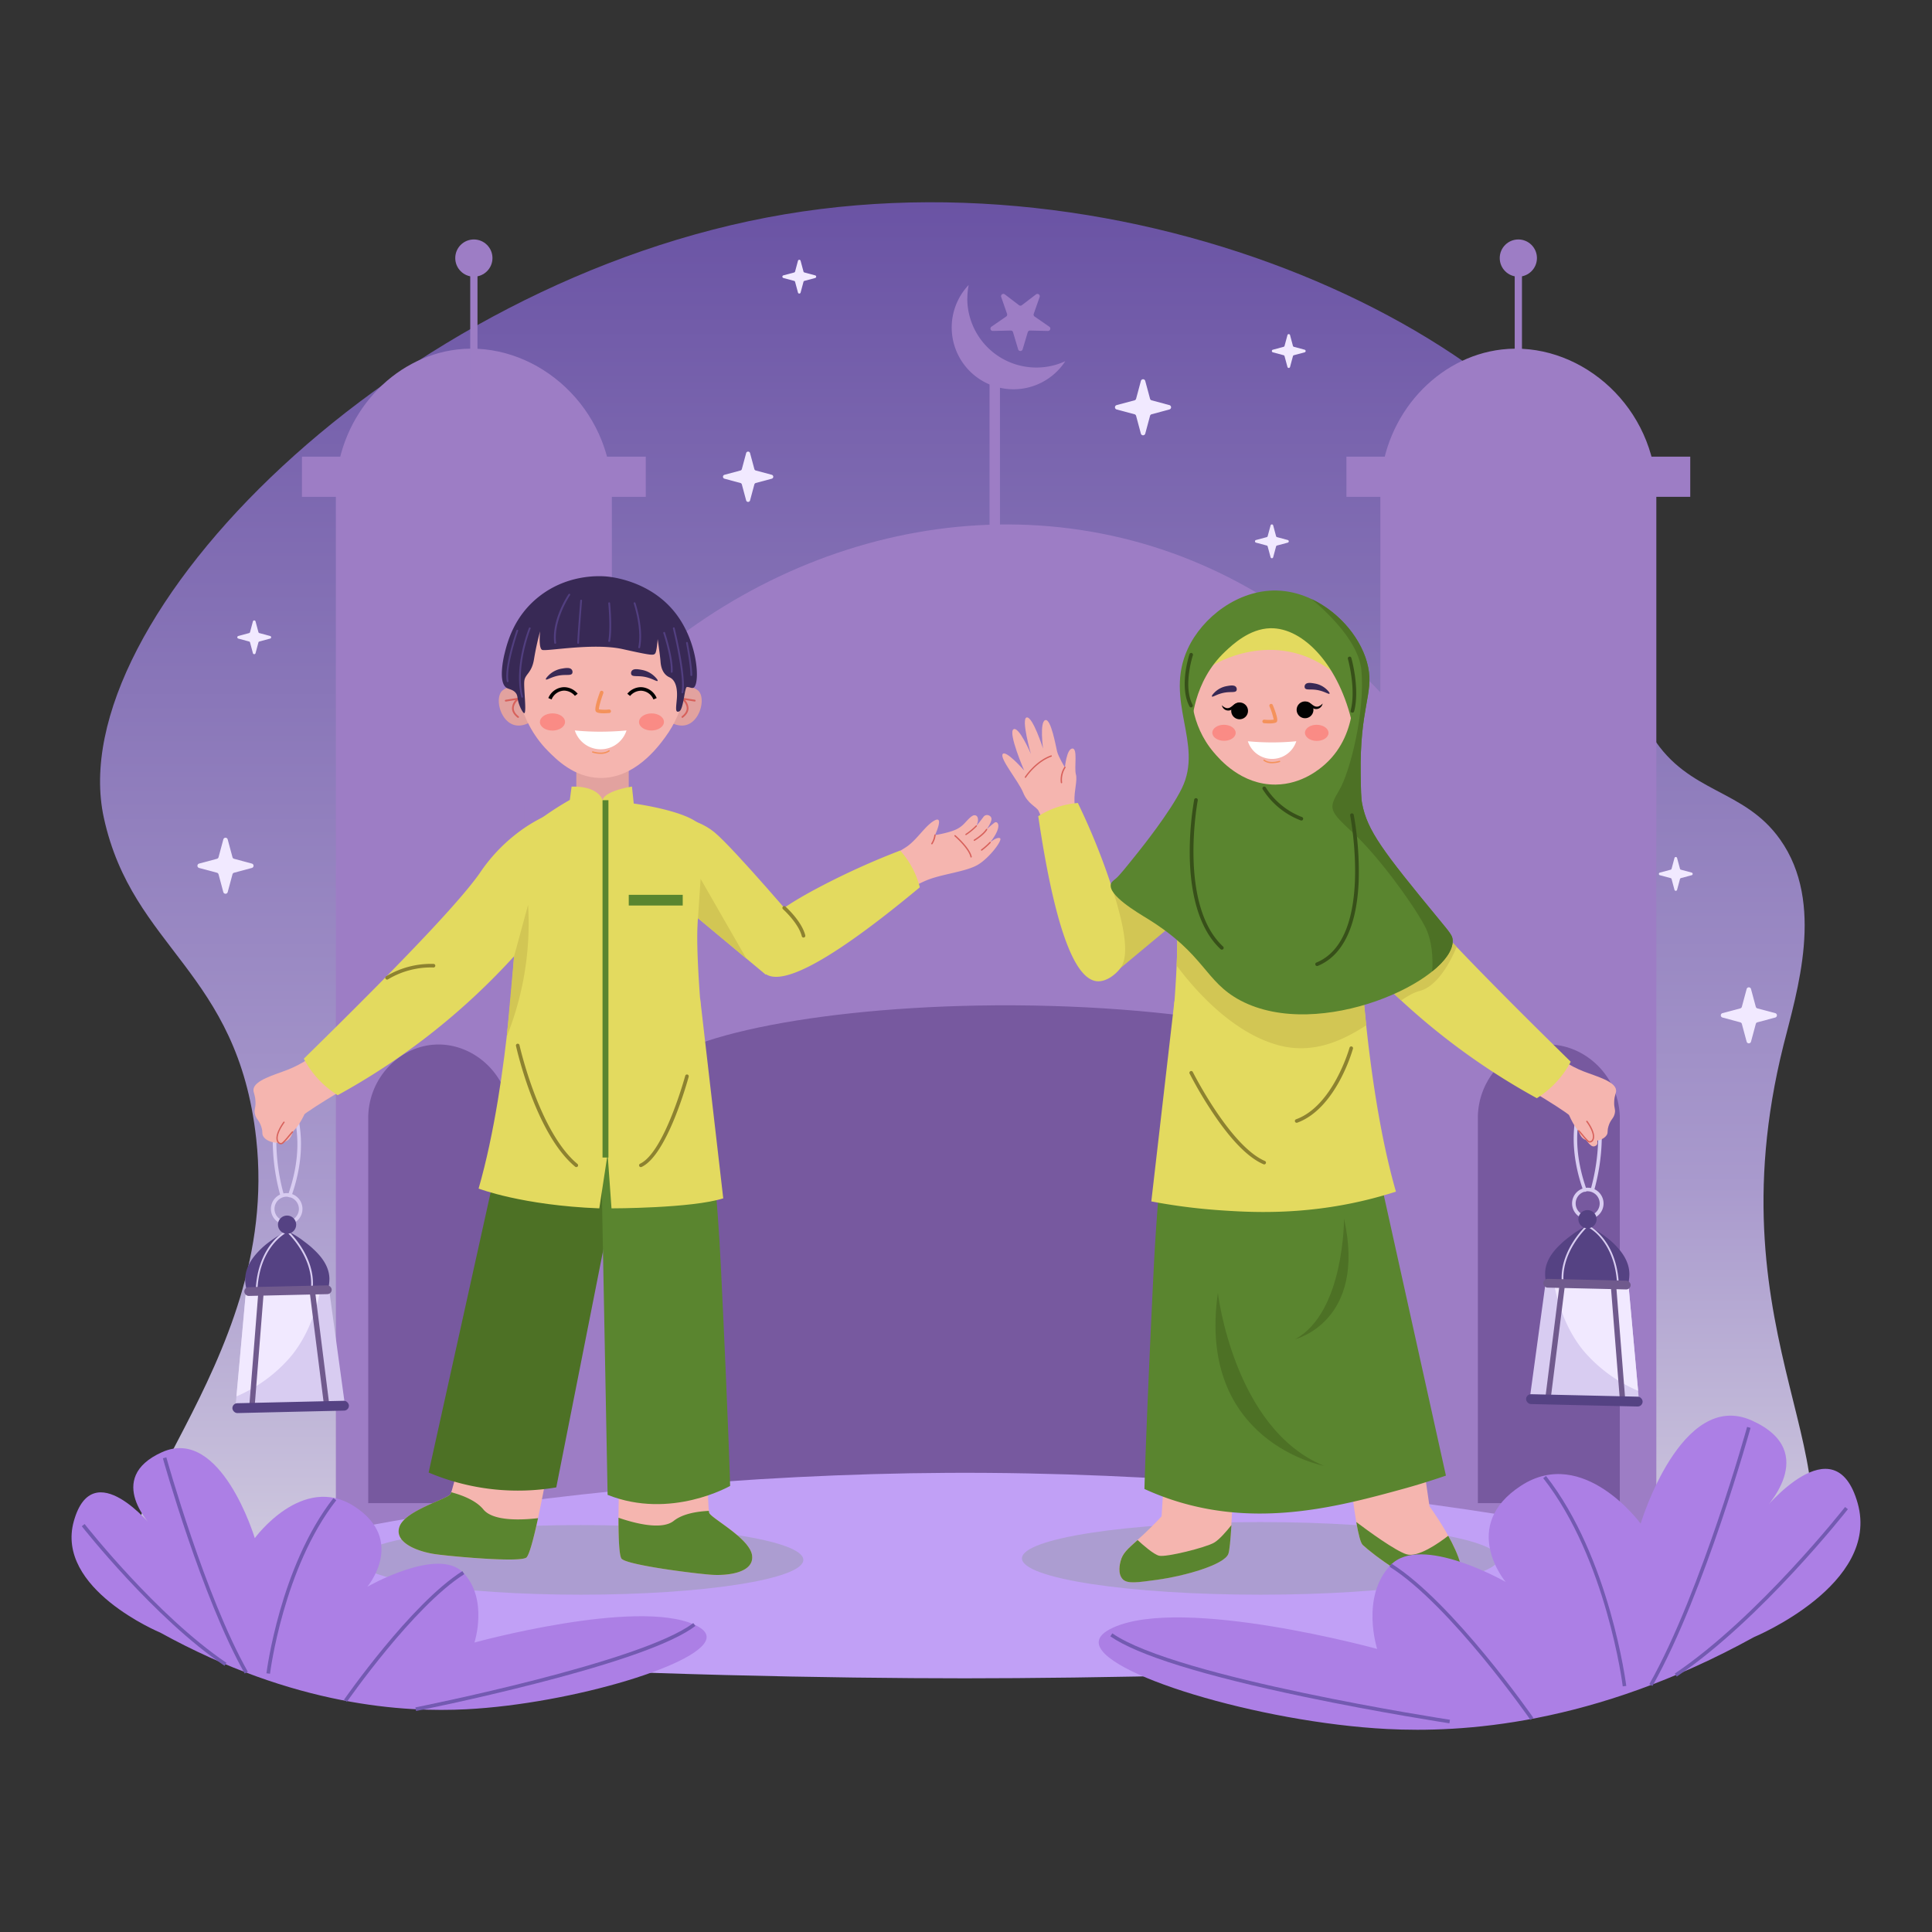 <svg id="Layer_3" viewBox="0 0 1080 1080" xmlns="http://www.w3.org/2000/svg" xmlns:xlink="http://www.w3.org/1999/xlink" data-name="Layer 3"><rect x="0" y="0" width="1080" height="1080" fill="#333333" stroke="none"/><linearGradient id="linear-gradient" gradientUnits="userSpaceOnUse" x1="534.51" x2="534.51" y1="921.77" y2="113.06"><stop offset="0" stop-color="#d8d4e3"/><stop offset=".32" stop-color="#a99acd"/><stop offset="1" stop-color="#6a53a4"/></linearGradient><path d="m998.91 891.12c-25.58 36.66-66 36.16-519.73 20.71-86.62-3-173.4-15.55-259.86-9.42-83.17 5.91-123.22 17.59-141.23-5.64-34.58-44.65 79.36-131.2 65.14-260.18-10.4-94.27-69.09-106-85.17-179.39-24.33-111 163.78-300.73 380.46-337.38 213.26-36.07 442.06 78.18 477.48 201.05 6.5 22.56-13 58.06 7.85 91.1 20.12 31.88 51 28.67 71.27 57.34 25.21 35.58 9.32 85.15 1.88 114.87-41.56 166.21 49.55 238.64 1.91 306.94z" fill="url(#linear-gradient)"/><g fill="#9d7dc5"><path d="m925.9 870.63h-154.27v-599.17c2.13-40 32-71.91 67.79-76.09 41.63-4.88 83.27 28.81 86.48 76.09z"/><path d="m752.66 255.27h192.2v22.46h-192.2z"/><rect height="87.37" rx="1.44" width="4.06" x="846.73" y="140.31"/><circle cx="848.76" cy="144.26" r="10.4"/><path d="m342 870.63h-154.25v-599.17c2.14-40 32.06-71.91 67.8-76.09 41.63-4.88 83.27 28.81 86.48 76.09z"/><path d="m168.79 255.27h192.2v22.46h-192.2z"/><rect height="87.37" rx="1.44" width="4.06" x="262.86" y="140.31"/><circle cx="264.89" cy="144.26" r="10.4"/><path d="m818.85 870.63h-525.54v-420.17c71.55-115.51 200.74-175.74 322-152.27 129.57 25.08 193.69 134.81 203.54 152.27z"/><path d="m553.16 210.34h5.83v168.48h-5.83z"/><path d="m540.76 166.85a39.16 39.16 0 0 1 .74-7.56 34.54 34.54 0 1 0 54 42.62 38.61 38.61 0 0 1 -54.78-35.06z"/><path d="m571.23 170.6 7.95-6.07a1.31 1.31 0 0 1 2 1.47l-3.32 9.44a1.3 1.3 0 0 0 .49 1.51l8.23 5.68a1.31 1.31 0 0 1 -.77 2.38l-10-.24a1.32 1.32 0 0 0 -1.29.94l-2.86 9.58a1.31 1.31 0 0 1 -2.51 0l-2.86-9.58a1.31 1.31 0 0 0 -1.28-.94l-10.01.23a1.31 1.31 0 0 1 -.78-2.38l8.23-5.68a1.3 1.3 0 0 0 .49-1.51l-3.27-9.43a1.3 1.3 0 0 1 2-1.47l7.95 6.07a1.31 1.31 0 0 0 1.61 0z"/></g><path d="m905.48 840.27h-79.35v-216.5c.63-21.13 16.84-38.11 36.2-39.77 21.67-1.85 42.25 16 43.15 39.77z" fill="#77599f"/><path d="m285.2 840.27h-79.35v-216.5c.64-21.13 16.84-38.11 36.2-39.77 21.67-1.85 42.25 16 43.15 39.77z" fill="#77599f"/><path d="m767.41 840.27h-406.41v-235c3.25-22.93 86.24-41.36 185.39-43.16 111-2 216.45 17.31 221 43.16z" fill="#77599f"/><path d="m1000.79 897.44c-1.61 32.48-318.36 40.71-461.35 40.75-147.59 0-459.76-8.52-461.35-40.75-1.36-27.68 226.28-72.93 451.91-74.11 236.52-1.24 472.18 45.93 470.79 74.11z" fill="#c1a0f6"/><path d="m139.77 353.37 1.61-6a.76.76 0 0 1 1.47 0l1.61 6a.74.74 0 0 0 .54.53l6 1.62a.75.75 0 0 1 0 1.46l-6 1.62a.74.74 0 0 0 -.54.53l-1.61 6a.76.76 0 0 1 -1.47 0l-1.61-6a.74.74 0 0 0 -.54-.53l-6-1.62a.75.75 0 0 1 0-1.46l6-1.62a.74.74 0 0 0 .54-.53z" fill="#f1e9ff"/><path d="m444.46 151.78 1.61-6a.76.76 0 0 1 1.47 0l1.61 6a.74.74 0 0 0 .54.54l6 1.61a.76.76 0 0 1 0 1.47l-6 1.61a.74.74 0 0 0 -.54.54l-1.61 6a.76.76 0 0 1 -1.47 0l-1.61-6a.74.74 0 0 0 -.54-.54l-6-1.61a.76.76 0 0 1 0-1.47l6-1.61a.74.74 0 0 0 .54-.54z" fill="#f1e9ff"/><path d="m708.64 299.72 1.62-6a.75.75 0 0 1 1.46 0l1.61 6a.76.76 0 0 0 .54.54l6 1.61a.76.76 0 0 1 0 1.47l-6 1.61a.76.76 0 0 0 -.54.54l-1.61 6a.75.75 0 0 1 -1.46 0l-1.62-6a.74.74 0 0 0 -.53-.54l-6-1.61a.76.76 0 0 1 0-1.47l6-1.61a.74.74 0 0 0 .53-.54z" fill="#f1e9ff"/><path d="m718.07 193.35 1.62-6a.75.75 0 0 1 1.46 0l1.61 6a.76.76 0 0 0 .54.53l6 1.61a.76.76 0 0 1 0 1.47l-6 1.61a.77.77 0 0 0 -.54.54l-1.61 6a.75.75 0 0 1 -1.46 0l-1.62-6a.76.76 0 0 0 -.53-.54l-6-1.61a.76.76 0 0 1 0-1.47l6-1.61a.75.75 0 0 0 .53-.53z" fill="#f1e9ff"/><path d="m414.7 262.21 2.4-8.92a1.13 1.13 0 0 1 2.19 0l2.4 8.92a1.13 1.13 0 0 0 .8.8l8.92 2.4a1.13 1.13 0 0 1 0 2.19l-8.92 2.4a1.12 1.12 0 0 0 -.8.8l-2.4 8.92a1.13 1.13 0 0 1 -2.19 0l-2.4-8.92a1.12 1.12 0 0 0 -.8-.8l-8.9-2.4a1.13 1.13 0 0 1 0-2.19l8.92-2.4a1.13 1.13 0 0 0 .78-.8z" fill="#f1e9ff"/><path d="m635.09 222.89 2.67-9.94a1.26 1.26 0 0 1 2.44 0l2.68 9.94a1.22 1.22 0 0 0 .89.89l9.94 2.68a1.26 1.26 0 0 1 0 2.43l-9.94 2.68a1.25 1.25 0 0 0 -.89.89l-2.68 9.95a1.27 1.27 0 0 1 -2.44 0l-2.67-9.95a1.29 1.29 0 0 0 -.89-.89l-10-2.68a1.26 1.26 0 0 1 0-2.43l10-2.68a1.25 1.25 0 0 0 .89-.89z" fill="#f1e9ff"/><path d="m973.71 562.8 2.68-9.95a1.26 1.26 0 0 1 2.43 0l2.68 9.95a1.29 1.29 0 0 0 .89.89l10 2.67a1.27 1.27 0 0 1 0 2.44l-10 2.68a1.25 1.25 0 0 0 -.89.89l-2.68 9.94a1.26 1.26 0 0 1 -2.43 0l-2.68-9.94a1.25 1.25 0 0 0 -.89-.89l-9.94-2.68a1.26 1.26 0 0 1 0-2.44l9.94-2.67a1.29 1.29 0 0 0 .89-.89z" fill="#f1e9ff"/><path d="m122.17 479.18 2.67-9.94a1.26 1.26 0 0 1 2.44 0l2.68 9.94a1.22 1.22 0 0 0 .89.89l9.94 2.68a1.26 1.26 0 0 1 0 2.44l-9.94 2.67a1.25 1.25 0 0 0 -.89.89l-2.68 9.95a1.27 1.27 0 0 1 -2.44 0l-2.67-9.95a1.29 1.29 0 0 0 -.89-.89l-10-2.67a1.27 1.27 0 0 1 0-2.44l10-2.68a1.25 1.25 0 0 0 .89-.89z" fill="#f1e9ff"/><path d="m934.43 485.64 1.61-6a.75.75 0 0 1 1.46 0l1.62 6a.75.75 0 0 0 .53.53l6 1.61a.76.76 0 0 1 0 1.47l-6 1.61a.76.76 0 0 0 -.53.54l-1.62 6a.75.75 0 0 1 -1.46 0l-1.61-6a.77.77 0 0 0 -.54-.54l-6-1.61a.76.76 0 0 1 0-1.47l6-1.61a.76.76 0 0 0 .54-.53z" fill="#f1e9ff"/><ellipse cx="324.64" cy="871.98" fill="#ac9dd1" rx="124.43" ry="19.46"/><ellipse cx="704.52" cy="871.14" fill="#ac9dd1" rx="133.23" ry="20.3"/><path d="m184.14 714.64a23.55 23.55 0 0 1 -47.08 1.07c-.19-8.41 5.87-14.5 7.91-16.67a44.89 44.89 0 0 1 5.6-4.83 55.93 55.93 0 0 1 10-6 46.1 46.1 0 0 1 9.11 5.52c.18.14 2.87 2.1 4.75 3.82 2.49 2.35 9.51 8.45 9.71 17.09z" fill="#554283"/><path d="m192.85 785.62-61.27 1.39 6.06-66.78 46.12-1.04z" fill="#d8ccf1"/><path d="m162.16 758.77c10.75-12.62 15.36-28.82 17.32-39.49l-41.84 1-5.47 60.3a82.47 82.47 0 0 0 29.99-21.81z" fill="#f1e9ff"/><path d="m143.52 719.78a.52.52 0 0 1 -.47-.54c1-12.65 5.61-20.51 9.33-24.88a25.29 25.29 0 0 1 8-6.56.49.49 0 0 1 .54.09c.15.13 14.7 13.41 14 30.7a.5.5 0 0 1 -.52.48.5.5 0 0 1 -.48-.52c.6-15.58-11.55-27.87-13.45-29.69-2.1 1.11-14.79 8.7-16.45 30.45a.5.5 0 0 1 -.5.47z" fill="#d8ccf1"/><rect fill="#705a8d" height="4.9" rx="2.45" transform="matrix(1 -.023 .023 1 -16.34 3.84)" width="48.86" x="136.31" y="718.89"/><path d="m140.9 787h-.12a1.5 1.5 0 0 1 -1.37-1.61l5-63.06a1.47 1.47 0 0 1 1.61-1.37 1.49 1.49 0 0 1 1.38 1.61l-5 63.03a1.5 1.5 0 0 1 -1.5 1.4z" fill="#705a8d"/><path d="m182.66 787.35a1.49 1.49 0 0 1 -1.48-1.31l-8.18-64.83a1.5 1.5 0 0 1 3-.37l8.13 64.83a1.5 1.5 0 0 1 -1.3 1.67z" fill="#705a8d"/><path d="m160.26 684.6a8.82 8.82 0 1 1 8.82-9 8.81 8.81 0 0 1 -8.61 9zm0-15.64h-.15a6.82 6.82 0 0 0 -4.56 11.74 6.62 6.62 0 0 0 4.87 1.88 6.81 6.81 0 0 0 6.66-7 6.84 6.84 0 0 0 -6.81-6.58z" fill="#d8ccf1"/><circle cx="160.47" cy="684.59" fill="#554283" r="5.1"/><path d="m161.93 669.3a1 1 0 0 1 -.33-.06 1 1 0 0 1 -.6-1.24c5.24-14.74 6.56-28.79 3.93-41.75-1.83-9-4.74-15.88-6.06-15.88s-2.45.64-4 17.32a113.83 113.83 0 0 0 3.75 40 1 1 0 1 1 -1.93.52 115.88 115.88 0 0 1 -3.81-40.7c1.73-18.84 4.71-19.05 5.83-19.13h.13c4.29 0 7.46 14.54 8.06 17.49 2.7 13.31 1.35 27.72-4 42.81a1 1 0 0 1 -.97.62z" fill="#d8ccf1"/><rect fill="#554283" height="5.5" rx="2.75" transform="matrix(1 -.023 .023 1 -17.82 3.89)" width="65.15" x="129.64" y="783.57"/><path d="m186.8 579.55c-9.62 10.46-18.91 15.65-26 18.45s-18.8 5.83-19.11 11.14c-.1 1.73 1 2.82 1.14 6.88.09 3.72-.84 4-.4 6.38.59 3.33 2.44 3.47 3.7 7.66.94 3.08.12 3.6 1 5.11 1.94 3.33 8.21 4.62 12.5 2.91 5.12-2 3.13-8.86 8.84-13.91 5.55-4.91 35.77-22.47 35.77-22.47s.58-20.58-17.44-22.15z" fill="#f5b5af"/><path d="m161.16 623.45s-8.65 12.78-5.6 15.1 4.83-2.72 8.8-6.67 7.65-12.29 7.77-14.72-8.62 2.52-10.97 6.29z" fill="#f5b5af"/><path d="m261.39 797.2s-8 35.22-9.55 38-25.29 9.09-28.53 18.24 10.81 14.14 20.37 15.43 46 4.59 50.44 1.93 15.43-68.84 15.43-68.84-32.85-23.96-48.16-4.76z" fill="#f5b5af"/><path d="m251.84 835.17c-1.49 2.75-25.29 9.09-28.53 18.24s10.81 14.14 20.37 15.43 46 4.59 50.44 1.93c1.63-1 4.13-10.47 6.65-22.11-9.08 1.06-25.06 1.84-30.55-4.86-4.07-5-11.63-7.93-18-9.64a6.7 6.7 0 0 1 -.38 1.01z" fill="#5a852f"/><path d="m395.18 806.5s.36 36.12 1.24 39.13 22.78 14.27 24 23.9-13.58 11.47-23.2 10.74-45.9-5.3-49.68-8.85-.43-70.55-.43-70.55 37.18-16.35 48.07 5.63z" fill="#f5b5af"/><path d="m396.42 845.63c.87 3 22.78 14.27 24 23.9s-13.58 11.47-23.2 10.74-45.9-5.3-49.68-8.85c-1.39-1.31-1.82-11.12-1.8-23 8.65 3 24.1 7.14 30.88 1.76 5-4 13.06-5.27 19.62-5.59a8.15 8.15 0 0 0 .18 1.04z" fill="#5a852f"/><path d="m296 568.45-56.39 254.71a128.4 128.4 0 0 0 71.35 8.3l47.29-239s-15.76-36.46-62.25-24.01z" fill="#4d7125"/><path d="m388.12 575.92s10.79 48.08 14.93 133.58 5.1 121.13 5.1 121.13-33.15 19.08-68.49 5l-4.66-244.78z" fill="#5a852f"/><path d="m484.72 485.18s16.75-8 22.52-12.14 10.37-12 15.44-14.52 0 8.3 0 8.3a64.73 64.73 0 0 0 6.83-1.45c3.93-1.06 6.61-2.13 9.08-4.55 1.6-1.57 4.22-4.88 5.88-5.07a2.09 2.09 0 0 1 1.27.23 2 2 0 0 1 .8 1.15c.66 2-.8 4.61-.8 4.61s2.53-3 4-5.07 4.73-.81 4.5 1.38-2.77 5.65-2.77 5.65a44.26 44.26 0 0 1 4.61-3.92c1.5-.92 4.73 1.85-2.65 11.18 0 0 3.69-3.22 5.53-2.42s-5.88 11.07-12.33 14.87-19.25 5.08-27.67 8.3-21.67 11.76-21.67 11.76-14.11 2.61-12.57-18.29z" fill="#f5b5af"/><path d="m378.53 386.22a10.1 10.1 0 0 1 7.77-2 7.77 7.77 0 0 1 4.37 2.23c3.7 4.36.72 16.42-6.8 18.75-4.2 1.3-8.26-.92-9.62-1.75q2.15-8.63 4.28-17.23z" fill="#e2a29f"/><path d="m381.47 401.27a.47.47 0 0 1 -.39-.19.49.49 0 0 1 .09-.7c1.78-1.37 2.69-2.86 2.71-4.44 0-2.75-2.69-4.94-2.72-5a.48.48 0 0 1 -.14-.59.48.48 0 0 1 .53-.29l6.88 1.1a.51.51 0 0 1 .41.58.49.49 0 0 1 -.57.41l-5.34-.86a7.27 7.27 0 0 1 1.95 4.62c0 1.9-1.06 3.66-3.1 5.23a.5.5 0 0 1 -.31.13z" fill="#d7615b"/><path d="m292.56 386.22a10.1 10.1 0 0 0 -7.77-2 7.77 7.77 0 0 0 -4.37 2.23c-3.71 4.36-.72 16.42 6.8 18.75 4.2 1.3 8.25-.92 9.61-1.75q-2.13-8.63-4.27-17.23z" fill="#e2a29f"/><path d="m289.61 401.27a.49.49 0 0 1 -.3-.1c-2-1.57-3.09-3.33-3.1-5.23a7.27 7.27 0 0 1 1.94-4.62l-5.33.86a.49.49 0 0 1 -.57-.41.5.5 0 0 1 .41-.58l6.87-1.1a.5.5 0 0 1 .39.88s-2.74 2.22-2.71 5c0 1.58.92 3.07 2.71 4.44a.5.5 0 0 1 -.31.89z" fill="#d7615b"/><path d="m540 466.84a.36.36 0 0 1 -.31-.16.37.37 0 0 1 .1-.52 34.17 34.17 0 0 0 5.69-4.66.37.37 0 0 1 .52-.05.37.37 0 0 1 0 .53 34 34 0 0 1 -5.84 4.8.42.42 0 0 1 -.16.06z" fill="#d7615b"/><path d="m544.66 470.07a.36.36 0 0 1 -.32-.18.38.38 0 0 1 .13-.52s4.92-2.95 6.71-5.86a.38.38 0 0 1 .52-.13.38.38 0 0 1 .12.52c-1.88 3.07-6.76 6-7 6.12a.45.45 0 0 1 -.16.05z" fill="#d7615b"/><path d="m548.73 475.53a.38.38 0 0 1 -.3-.15.39.39 0 0 1 .07-.53 36.55 36.55 0 0 0 4.66-4.11.36.36 0 0 1 .52-.07.37.37 0 0 1 .08.52 37.58 37.58 0 0 1 -4.8 4.26.4.4 0 0 1 -.23.08z" fill="#d7615b"/><path d="m542.85 479.37a.37.37 0 0 1 -.36-.29c-1.08-4.89-8.83-11.57-8.91-11.63a.38.38 0 0 1 .49-.57c.32.28 8 6.9 9.15 12a.37.37 0 0 1 -.29.45z" fill="#d7615b"/><path d="m520.91 472a.37.37 0 0 1 -.3-.59 11.43 11.43 0 0 0 1.7-4.64.38.38 0 0 1 .43-.32.39.39 0 0 1 .31.43 12 12 0 0 1 -1.83 5 .39.39 0 0 1 -.31.12z" fill="#d7615b"/><path d="m157 639.67h-.19a2.55 2.55 0 0 1 -1.55-.88c-2.78-3.83 3-11.38 3.2-11.7a.38.38 0 0 1 .6.46c-.06.08-5.65 7.42-3.2 10.79a1.78 1.78 0 0 0 1 .59 1.34 1.34 0 0 0 1-.37 35 35 0 0 0 3.17-3.51c.79-.94 1.54-1.84 2.19-2.53a.37.37 0 1 1 .54.52c-.63.67-1.37 1.56-2.16 2.5a35 35 0 0 1 -3.26 3.59 2.07 2.07 0 0 1 -1.34.54z" fill="#d7615b"/><rect fill="#e2a29f" height="71.9" rx="14.66" width="29.31" x="322.16" y="406.67"/><circle cx="335.92" cy="376.77" fill="#f5b5af" r="48.09"/><path d="m319.53 439.72-1 7.46s-31 17-34.85 31.39 7.33 35.12 8.16 63.33-6.64 73-6.64 73 45.22 10 69.28 7.89a137.57 137.57 0 0 0 41.9-10.38s-7.61-68-6.5-94.16 6.08-44.39 3.18-54.35-38.79-14.72-38.79-14.72l-1-9.47s-15.07 2.21-16.45 7.6c0 .01-1.82-7.94-17.29-7.59z" fill="#e3da5f"/><path d="m371.22 455.62s17 .38 28.18 9.65 49.81 54.82 49.81 54.82l-21.21 24.71-46.33-38.61s-23.96-20.07-10.45-50.57z" fill="#e3da5f"/><path d="m503.26 475.44a422 422 0 0 0 -42 18.79c-29.81 15.35-35.18 22.63-37.06 29.85-1.57 6-1.75 16.08 3.35 20.08 7.16 5.62 27.26 1.23 86.63-48.16a48.59 48.59 0 0 0 -11-20.56z" fill="#e3da5f"/><path d="m288.43 515.66s-3.19 87.34-20.89 148.76c0 0 24.34 9.4 67.48 11.06l4.64-30.42 2.17 30.42s45.05 0 62.47-5.6l-12.92-111.82z" fill="#e3da5f"/><path d="m309.72 454a89.07 89.07 0 0 0 -15.72 8.25 94.29 94.29 0 0 0 -25.77 25.75c-8.66 12.43-33.23 40-98.4 103.82a53.32 53.32 0 0 0 18.95 20.39 382 382 0 0 0 51.05-33.58 382.57 382.57 0 0 0 62.89-62 62.34 62.34 0 0 0 10.06-20.52c5.38-19.51-.54-36.11-3.06-42.11z" fill="#e3da5f"/><path d="m287.83 370.76c-.06 7.14.63 30.94 18.29 48.84 4.87 4.94 14.68 14.89 29 15.28 19.59.52 32.71-17.3 36.75-22.8 11.25-15.27 12.19-31.68 12.15-38.69-8.63-4.06-21-7.7-35.92-10.48-20.01-3.71-44.05-4.36-60.27 7.85z" fill="#f5b5af"/><path d="m287.38 534.56 7.82-28.75a170.07 170.07 0 0 1 -11.89 73.57q2.03-22.38 4.07-44.82z" fill="#d2c654"/><path d="m390.18 513.3 1.47-22.01 25.56 44.54z" fill="#d2c654"/><path d="m216.38 547.6a1 1 0 0 1 -.52-1.85 48.68 48.68 0 0 1 26.51-6.92 1 1 0 1 1 -.06 2 46.69 46.69 0 0 0 -25.42 6.63.94.94 0 0 1 -.51.14z" fill="#8d8230"/><path d="m449.21 524.1a1 1 0 0 1 -1-.76c-1.87-7.36-10.41-15-10.5-15.09a1 1 0 0 1 1.33-1.5c.37.33 9.09 8.15 11.11 16.1a1 1 0 0 1 -.73 1.22z" fill="#8d8230"/><path d="m322.16 652.42a1 1 0 0 1 -.64-.23c-22-18.26-32.65-65.59-33.09-67.6a1 1 0 0 1 1.95-.43c.11.49 10.95 48.67 32.42 66.49a1 1 0 0 1 -.64 1.77z" fill="#8d8230"/><path d="m358.25 652.42a1 1 0 0 1 -.42-1.91c13.52-6.36 25.1-48.71 25.22-49.13a1 1 0 0 1 1.22-.71 1 1 0 0 1 .71 1.23c-.48 1.78-11.94 43.67-26.3 50.42a.94.94 0 0 1 -.43.1z" fill="#8d8230"/><path d="m336.82 447.32h3.3v199.74h-3.3z" fill="#5a852f"/><path d="m351.48 500.21h30.17v5.98h-30.17z" fill="#5a852f"/><ellipse cx="308.94" cy="403.48" fill="#fa8b85" rx="7.02" ry="4.81" transform="matrix(1 -.01 .01 1 -4.14 3.2)"/><ellipse cx="364.28" cy="403.45" fill="#fa8b85" rx="6.97" ry="4.78" transform="matrix(1 -.01 .01 1 -4.13 3.77)"/><path d="m337.48 398.74c-1.78 0-3.53-.18-4.21-.83-.43-.41-1.43-1.37 2.15-11.19a1 1 0 0 1 1.87.69c-1.3 3.58-2.56 7.92-2.51 9.11a21.58 21.58 0 0 0 5.67.08 1 1 0 0 1 1.08.9 1 1 0 0 1 -.91 1.09c-.88.08-2.02.15-3.14.15z" fill="#f4925b"/><path d="m366 378.22a13.65 13.65 0 0 0 -7.35-3.77c-1.88-.35-4.43-.82-5.45.53a2.09 2.09 0 0 0 -.28 2.09c.69 1.33 3.09.62 6.69 1.16 4.74.71 7.54 3 8 2.37.29-.46-1.05-1.83-1.61-2.38z" fill="#382955"/><path d="m306.77 377.43a13.75 13.75 0 0 1 7.4-3.69c1.89-.32 4.44-.76 5.45.61a2.09 2.09 0 0 1 .25 2.09c-.71 1.32-3.1.58-6.71 1.07-4.75.66-7.57 2.91-8 2.27-.28-.46 1.08-1.78 1.61-2.35z" fill="#382955"/><path d="m335.75 421.44a15.75 15.75 0 0 1 -4.54-.71.37.37 0 0 1 -.23-.47.36.36 0 0 1 .47-.24c.06 0 5.59 1.82 8.84-.62a.38.38 0 0 1 .45.6 8.24 8.24 0 0 1 -4.99 1.44z" fill="#f4925b"/><path d="m321.33 408.33c4.16.4 8.69.66 13.55.69 5.56 0 10.69-.25 15.35-.69a15.18 15.18 0 0 1 -28.9 0z" fill="#fff"/><path d="m308.35 391-1.83-.78a9.81 9.81 0 0 1 8.78-6.1 9.94 9.94 0 0 1 7.64 3.69l-1.56 1.19a8.13 8.13 0 0 0 -6.05-2.94 7.83 7.83 0 0 0 -6.98 4.94z" fill="#020202"/><path d="m365.28 391a7.82 7.82 0 0 0 -7-4.88 8.05 8.05 0 0 0 -6.05 2.94l-1.56-1.25a10 10 0 0 1 7.64-3.69 9.82 9.82 0 0 1 8.78 6.1z" fill="#020202"/><path d="m283.24 384.54c1.43.85 3.89.95 5.32 3.18.77 1.2.59 2 1.05 4 .87 3.76 2.94 7.18 3.49 6.94 1.37-.61-.45-14.06 0-18s4.17-4.33 5.42-12.21a153.92 153.92 0 0 1 3.4-15.55s-1 9.33 1.1 10.37 28.61-4.08 45.07-.41 17.15 3.52 18.11 2.48 1.44-8.09 1.44-8.09 1.4 9.54 1.61 12.65 1.3 7.06 5 8.72 4.54 6.84 4.12 11.92-1.1 8.13 1.32 7.13 3-13.67 4.32-13.66c1.6 0 2.54.9 3.61.45 3.66-1.52 3.12-24.64-9.87-41.52-14.41-18.72-37.09-20.59-39.41-20.74-4.55-.3-21.53-.86-36.92 11.2-14.31 11.2-17.9 26-19.5 32.56-.29 1.25-3.67 15.63 1.32 18.58z" fill="#382955"/><path d="m283.79 381.34a.5.5 0 0 1 -.49-.39c-1.67-8 5.12-27.75 5.41-28.58a.51.51 0 0 1 .64-.31.49.49 0 0 1 .3.64c-.07.2-7 20.28-5.37 28a.49.49 0 0 1 -.39.59z" fill="#523f80"/><path d="m291.88 390a.49.49 0 0 1 -.48-.37c-4.42-16.86 4.18-38.37 4.27-38.58a.5.5 0 0 1 .65-.28.49.49 0 0 1 .27.65c-.08.21-8.56 21.42-4.23 37.95a.52.52 0 0 1 -.35.62z" fill="#523f80"/><path d="m375.47 376.05a.49.49 0 0 1 -.47-.52c.4-7.7-4.15-21.46-4.2-21.6a.51.51 0 0 1 .32-.63.5.5 0 0 1 .63.32c.19.57 4.66 14.07 4.25 22a.5.5 0 0 1 -.53.43z" fill="#523f80"/><path d="m381.47 387.57h-.1a.52.52 0 0 1 -.39-.6c1.81-8.6-4.75-35.39-4.82-35.66a.49.49 0 0 1 .36-.6.5.5 0 0 1 .61.36c.27 1.11 6.69 27.28 4.83 36.11a.51.51 0 0 1 -.49.39z" fill="#523f80"/><path d="m386.46 377.89a.5.5 0 0 1 -.5-.5c0-5.52-2.41-17.79-2.44-17.92a.5.5 0 0 1 .4-.58.48.48 0 0 1 .58.39c.1.51 2.46 12.49 2.46 18.11a.5.5 0 0 1 -.5.5z" fill="#523f80"/><path d="m310.34 359.88a.51.51 0 0 1 -.5-.44c-1.66-12.9 7.57-26.73 8-27.31a.49.49 0 0 1 .69-.13.5.5 0 0 1 .14.69c-.1.14-9.42 14.1-7.8 26.62a.5.5 0 0 1 -.44.56z" fill="#523f80"/><path d="m323.2 359.88a.5.5 0 0 1 -.5-.5c0-2.53 1.59-22.83 1.66-23.69a.5.5 0 0 1 1 .08c0 .21-1.69 21.12-1.66 23.6a.51.51 0 0 1 -.49.51z" fill="#523f80"/><path d="m357.31 362.36h-.1a.5.5 0 0 1 -.39-.59c2.12-10.32-2.52-24.28-2.57-24.42a.5.5 0 0 1 .32-.63.5.5 0 0 1 .63.31c.2.58 4.77 14.36 2.6 25a.5.5 0 0 1 -.49.33z" fill="#523f80"/><path d="m340.53 358.84h-.09a.5.5 0 0 1 -.4-.58c1.34-7.11 0-20.88 0-21a.5.5 0 1 1 1-.1c.06.57 1.38 14.05 0 21.3a.51.51 0 0 1 -.51.38z" fill="#523f80"/><path d="m751.32 789.09s5.43 69.78 10.45 74.55 29 23.37 44.74 24.58c5.14.39 7.52-1 8.94-2.57 8-9-12.81-38.65-16.36-43.64q-4.71-32.34-9.4-64.68z" fill="#f5b5af"/><path d="m652 804.57-2.66 43.06c-1.27 1.39-3.27 3.53-5.8 6-10.88 10.82-15.6 12.8-17.18 19.11-.25 1-1.86 6.92 1.29 10.07 2.65 2.65 8.59 1.67 18.55.34 16.21-2.18 38-8.47 40.4-14.52s3.66-70.63 3.66-70.63z" fill="#f5b5af"/><path d="m626.39 872.79c-.25 1-1.86 6.92 1.29 10.07 2.65 2.65 8.59 1.67 18.55.34 16.21-2.18 38-8.47 40.4-14.52.68-1.69 1.26-8 1.75-16.16-2.41 3.06-6.62 8.07-9.74 9.87-4.59 2.66-26.61 8.23-30.72 7.26-3-.71-9-6-12-8.75-5.59 5.01-8.39 7.33-9.53 11.89z" fill="#5a852f"/><path d="m806.51 888.22c5.14.39 7.52-1 8.94-2.57 4.57-5.14-.24-17-5.88-27.14-5.38 4.16-17.09 12.37-23.4 10.32s-21-12.73-28-18c1.17 6.76 2.39 11.65 3.6 12.79 5.01 4.78 29.03 23.38 44.74 24.6z" fill="#5a852f"/><path d="m586.36 468.23s-4.63-12.7-5.82-15-6-3.77-8.61-10.2-13.16-18.89-11.44-21.48 12 9.11 12 9.11-9-20.79-6-22.94 9.79 13.73 9.79 13.73-5.69-19.89-2.31-20.4 9.1 17.4 9.1 17.4-2-14.8 1.21-15.9 5.91 14.54 6.65 17.55 4.37 8.9 4.37 8.9.92-10.3 4.11-10.57 1 10.73 2 14.36-1 8.72-.78 15.3 5 15.91 5 15.91-11.63 18-19.27 4.23z" fill="#f5b5af"/><path d="m573.22 434.84a.36.36 0 0 1 -.2-.06.35.35 0 0 1 -.11-.51c.05-.09 5.74-8.81 14.58-12a.38.38 0 0 1 .48.23.38.38 0 0 1 -.23.48c-8.59 3.06-14.15 11.57-14.2 11.65a.4.4 0 0 1 -.32.21z" fill="#d7615b"/><path d="m593.37 437.86a.39.39 0 0 1 -.37-.31 12.89 12.89 0 0 1 2-8.8.38.38 0 0 1 .52-.11.38.38 0 0 1 .1.53 12.4 12.4 0 0 0 -1.87 8.25.37.37 0 0 1 -.3.43z" fill="#d7615b"/><path d="m863.74 711.58a23.55 23.55 0 0 0 47.09 1.07c.19-8.41-5.87-14.5-7.92-16.66a42.7 42.7 0 0 0 -5.6-4.83 55.38 55.38 0 0 0 -10-6 46.89 46.89 0 0 0 -9.11 5.52c-.18.15-2.87 2.1-4.75 3.82-2.45 2.34-9.51 8.41-9.71 17.08z" fill="#554283"/><path d="m855.04 782.57 61.26 1.39-6.06-66.78-46.12-1.05z" fill="#d8ccf1"/><path d="m885.73 755.71c-10.76-12.62-15.37-28.82-17.33-39.48l41.84.95 5.47 60.29a82.41 82.41 0 0 1 -29.98-21.76z" fill="#f1e9ff"/><path d="m904.36 716.72a.5.5 0 0 1 -.5-.46c-.94-12.34-5.44-20-9.05-24.26a26.39 26.39 0 0 0 -7.39-6.2c-1.9 1.82-14.06 14.11-13.45 29.7a.5.5 0 0 1 -.48.52.47.47 0 0 1 -.52-.48c-.68-17.3 13.88-30.58 14-30.71a.49.49 0 0 1 .53-.08c.16.07 15.48 7.2 17.33 31.43a.5.5 0 0 1 -.46.54z" fill="#d8ccf1"/><rect fill="#705a8d" height="4.9" rx="2.45" transform="matrix(-1 -.023 .023 -1 1757.75 1456.53)" width="48.86" x="862.72" y="715.83"/><path d="m907 783.93a1.5 1.5 0 0 1 -1.49-1.39l-5-63a1.5 1.5 0 1 1 3-.23l5 63a1.49 1.49 0 0 1 -1.38 1.61z" fill="#705a8d"/><path d="m865.22 784.3h-.22a1.51 1.51 0 0 1 -1.3-1.68l8.14-64.83a1.5 1.5 0 0 1 3 .37l-8.13 64.84a1.51 1.51 0 0 1 -1.49 1.3z" fill="#705a8d"/><path d="m887.62 681.54h-.21a8.82 8.82 0 0 1 -5.89-15.19 8.82 8.82 0 0 1 12.19 12.75 8.77 8.77 0 0 1 -6.09 2.44zm0-15.63a6.81 6.81 0 0 0 -6.81 6.66 6.83 6.83 0 0 0 6.66 7 6.82 6.82 0 0 0 .31-13.63z" fill="#d8ccf1"/><circle cx="887.41" cy="681.54" fill="#554283" r="5.1"/><path d="m886 666.25a1 1 0 0 1 -.94-.67c-5.36-15.09-6.71-29.49-4-42.81.59-2.94 3.76-17.48 8-17.48h.13c1.13.08 4.11.29 5.83 19.13a115.69 115.69 0 0 1 -3.8 40.71 1 1 0 0 1 -1.94-.52 113.83 113.83 0 0 0 3.75-40c-1.53-16.69-3.95-17.32-4-17.32-1.32 0-4.24 6.88-6.06 15.88-2.63 13-1.31 27 3.92 41.74a1 1 0 0 1 -.6 1.28 1.06 1.06 0 0 1 -.29.06z" fill="#d8ccf1"/><rect fill="#554283" height="5.5" rx="2.75" transform="matrix(-1 -.023 .023 -1 1753.32 1586.44)" width="65.15" x="853.1" y="780.51"/><path d="m860.3 581.27c9.19 10 18.06 14.94 24.87 17.62s18 5.57 18.24 10.64c.1 1.65-1 2.69-1.08 6.57-.09 3.55.8 3.77.38 6.09-.57 3.18-2.33 3.32-3.54 7.32-.89 2.94-.11 3.44-.95 4.88-1.86 3.18-7.85 4.41-11.94 2.78-4.89-1.95-3-8.47-8.44-13.29-5.3-4.69-34.16-21.46-34.16-21.46s-.58-19.65 16.62-21.15z" fill="#f5b5af"/><path d="m886.72 625.16s8.66 12.79 5.61 15.11-4.84-2.72-8.81-6.67-7.64-12.29-7.77-14.73 8.63 2.53 10.97 6.29z" fill="#f5b5af"/><path d="m751.86 570.17c-33.13-8.88-50.65 7.14-58 17.06l-34.12-9.59s-10.74 48.12-14.91 133.57-5.09 121.13-5.09 121.13a150.46 150.46 0 0 0 21 7.78c45.63 13.13 88.49 1.85 123.48-7.78 9.85-2.71 18-5.38 24.06-7.46z" fill="#5a852f"/><path d="m888.76 638.71a2 2 0 0 1 -1.31-.53 33 33 0 0 1 -3.12-3.44c-.75-.89-1.46-1.74-2.06-2.39a.37.37 0 0 1 0-.53.38.38 0 0 1 .53 0c.62.66 1.34 1.52 2.1 2.42a32.51 32.51 0 0 0 3 3.34 1.17 1.17 0 0 0 .93.35 1.6 1.6 0 0 0 1-.57c2.32-3.2-3-10.2-3.06-10.27a.37.37 0 1 1 .59-.45c.24.3 5.73 7.51 3.07 11.18a2.47 2.47 0 0 1 -1.51.86z" fill="#d7615b"/><path d="m728.35 441.43 1 7.47s31 17 34.84 31.39-7.32 35.12-8.15 63.33 6.63 73 6.63 73-45.21 10-69.27 7.88a137.4 137.4 0 0 1 -41.9-10.37s7.6-68 6.5-94.17-6.09-44.38-3.18-54.34 38.78-14.73 38.78-14.73l1-9.47s15.07 2.21 16.46 7.61c.01-.03 1.87-7.94 17.29-7.6z" fill="#e3da5f"/><path d="m676.67 457.33s-17 .39-28.19 9.66-49.8 54.82-49.8 54.82l21.23 24.71 46.33-38.61s23.94-20.08 10.43-50.58z" fill="#d2c654"/><path d="m602.53 448.88a375.2 375.2 0 0 1 17.47 42.5c12.94 37.86 9 46.46 5.77 50.5-2.51 3.11-7.48 7-12.44 6.64-9.83-.77-22.06-18.62-32.94-92.26a48.63 48.63 0 0 1 22.1-7.38z" fill="#e3da5f"/><path d="m759.45 517.37s3.19 87.37 20.89 148.76c-4 1.29-10.07 3.13-17.56 4.91-35.46 8.44-64.73 6.62-81.43 5.46a326 326 0 0 1 -37.76-4.9l12.91-111.83z" fill="#e3da5f"/><path d="m738.17 455.67a89.26 89.26 0 0 1 15.76 8.3 94 94 0 0 1 25.72 25.72c8.66 12.43 33.23 40 98.4 103.82a51.56 51.56 0 0 1 -4.36 6.93 54.31 54.31 0 0 1 -14.58 13.46 381.8 381.8 0 0 1 -114-95.54 62.15 62.15 0 0 1 -10-20.52c-5.39-19.52.53-36.1 3.06-42.17z" fill="#e3da5f"/><path d="m814.28 529.34c-19.67-20.66-29.71-32.6-34.63-39.65a94 94 0 0 0 -25.72-25.69 89.6 89.6 0 0 0 -9.87-5.66 162 162 0 0 0 -14.74-9.41l-.92-7.09-1.86-.38c-13.75.3-15.47 7.61-15.47 7.61-1.39-5.4-16.46-7.61-16.46-7.61l-1 9.47s-35.88 4.77-38.78 14.73 2.03 28.18 3.17 54.34c.22 5.21.09 12.09-.25 19.76 9.93 13.34 30.9 37.46 56.87 44.51 19.08 5.18 35.56-2.29 49.13-11.15-1.53-14.35-2.56-27.13-3.21-36.81 6.78 7.44 14.35 15.15 22.75 22.94 3.8-2.59 7.19-4.53 10.15-5.26 9.89-2.47 17.03-15.64 20.84-24.65z" fill="#d2c654"/><path d="m713.55 330.11c-21.39-.43-41.41 14.89-49.57 32.56-13.46 29.13 9 52.87-3.32 78-6.52 13.33-22.74 33.58-24.75 36.09-6.84 8.54-10.26 12.81-12.17 14.38-1.5 1.24-2.39 1.82-2.73 3-1.77 6.23 14.69 15.88 20.57 19.5 32.18 19.87 31.75 35 51.85 45.64 44.16 23.34 118.8-11.37 118.64-33.4 0-2.75-1.19-4.13-7.88-12.24-31.41-38.1-39.81-49.35-42.73-64.3-.63-3.24-.69-7.69-.83-16.59-.56-37.15 7.28-44.84 4.15-59.94-4.28-20.69-26.47-42.2-51.23-42.7z" fill="#5a852f"/><circle cx="710.97" cy="384.79" fill="#f5b5af" r="45.07"/><path d="m756 379.16c.42 2.72 4.29 30.32-15 47.81-2.85 2.58-13 11.48-27.93 11.62-19.13.17-31.29-14.12-34.57-18-13.43-15.78-12.87-34.37-12.59-39 8.09-3.8 19.64-7.21 33.66-9.81 18.74-3.45 41.27-4.06 56.43 7.38z" fill="#f5b5af"/><ellipse cx="736.26" cy="409.82" fill="#fa8b85" rx="4.51" ry="6.58" transform="matrix(.01 -1 1 .01 318.88 1141.83)"/><ellipse cx="684.4" cy="409.79" fill="#fa8b85" rx="4.48" ry="6.53" transform="matrix(.01 -1 1 .01 267.59 1089.94)"/><path d="m709.69 404.42c-1 0-2.1-.06-3.08-.14a1 1 0 1 1 .17-2 23.16 23.16 0 0 0 5.23 0 36.72 36.72 0 0 0 -2.37-7.43 1 1 0 0 1 1.85-.76c3.45 8.43 2.48 9.26 2 9.66s-2.12.67-3.8.67z" fill="#f4925b"/><path d="m678.94 387.08a12.81 12.81 0 0 1 6.89-3.55c1.76-.32 4.15-.76 5.11.51a2 2 0 0 1 .26 2c-.65 1.24-2.9.57-6.27 1.08-4.44.67-7.06 2.81-7.45 2.22-.29-.47.97-1.76 1.46-2.26z" fill="#382955"/><path d="m741.72 385.52a12.76 12.76 0 0 0 -6.94-3.46c-1.76-.3-4.15-.71-5.1.57a2 2 0 0 0 -.24 2c.67 1.23 2.91.53 6.29 1 4.45.61 7.09 2.72 7.48 2.12.28-.46-.99-1.75-1.49-2.23z" fill="#382955"/><path d="m711.13 426.67a7.77 7.77 0 0 1 -4.68-1.34.38.38 0 1 1 .45-.6c3 2.27 8.2.59 8.26.57a.37.37 0 0 1 .47.24.38.38 0 0 1 -.24.47 15 15 0 0 1 -4.26.66z" fill="#f4925b"/><path d="m724.64 414.36c-3.89.38-8.14.63-12.69.65a141.73 141.73 0 0 1 -14.39-.65 14.22 14.22 0 0 0 27.08 0z" fill="#fff"/><path d="m695.64 393.54a4.69 4.69 0 1 0 1.16 6.52 4.68 4.68 0 0 0 -1.16-6.52z" fill="#020202" fill-rule="evenodd"/><path d="m733.29 394a4.69 4.69 0 1 0 -.95 6.55 4.69 4.69 0 0 0 .95-6.55z" fill="#020202" fill-rule="evenodd"/><path d="m690.23 393.65c-.94.57-1.68 1.3-2.44 1.74a3.05 3.05 0 0 1 -2.38.38 5.77 5.77 0 0 1 -2.41-1.55 3.88 3.88 0 0 0 2 2.61 3.7 3.7 0 0 0 3.55-.18 14.86 14.86 0 0 0 2.39-2.1 6.13 6.13 0 0 1 2.46-1.55 4 4 0 0 0 -3.17.65z" fill="#020202"/><path d="m737 394.91a3.07 3.07 0 0 1 -2.39-.3c-.77-.41-1.54-1.12-2.5-1.66a4 4 0 0 0 -3.19-.55 6.28 6.28 0 0 1 2.54 1.47 14.26 14.26 0 0 0 2.45 2 3.67 3.67 0 0 0 3.55.07 3.82 3.82 0 0 0 1.9-2.67 5.8 5.8 0 0 1 -2.36 1.64z" fill="#020202"/><path d="m678.15 371.79s33.49-21 65.87 3v-16.4l-37.35-13.55-25.87 12.72z" fill="#e3da5f"/><path d="m665.91 409.79c.08-5.84 1.1-28.78 19-45.6 4.12-3.88 13.5-12.71 25.16-13 18.67-.46 38.79 21.06 46 54 0 0 6.7-19.43 0-39.22s-31.52-34.38-49.35-31.94-37.64 25.33-40.81 31.97-3.26 35.32 0 43.79z" fill="#5a852f"/><path d="m706.69 650.9a1.09 1.09 0 0 1 -.39-.08c-8.45-3.63-18-13.27-28.3-28.67a230 230 0 0 1 -13-22 1 1 0 0 1 1.79-.9c.21.42 20.93 41.43 40.29 49.74a1 1 0 0 1 -.4 1.92z" fill="#8d8230"/><path d="m724.84 627.63a1 1 0 0 1 -.34-1.94c20.71-7.5 29.8-39.69 29.89-40a1 1 0 0 1 1.23-.7 1 1 0 0 1 .7 1.23 94.6 94.6 0 0 1 -7.3 17.64c-4.6 8.55-12.47 19.6-23.84 23.72a1.06 1.06 0 0 1 -.34.05z" fill="#8d8230"/><path d="m680.8 722.74s8.89 75.92 59.29 96.67c0 0-71.19-13.21-59.29-96.67z" fill="#4d7125"/><path d="m751.32 681.22s.22 52.45-27.31 67.39c-.01 0 40.12-9.78 27.31-67.39z" fill="#4d7125"/><path d="m812.07 525.91c0-2.75-1.19-4.13-7.88-12.24-31.41-38.1-39.81-49.35-42.73-64.3-.63-3.24-.69-7.69-.83-16.59-.56-37.15 7.28-44.84 4.15-59.94s-15.54-30.36-31.55-37.93c10.31 8.66 26.41 24.48 27.82 39.88 2.09 22.8-6.22 56.55-12.45 67s-5.51 11.45 8 24 32.21 37.82 39.68 51.54c4.49 8.25 4.79 18.67 4.33 25.67 7.19-5.74 11.5-11.78 11.46-17.09z" fill="#4d7125"/><path d="m665.81 395.44a1 1 0 0 1 -.88-.53c-5.91-11.21-.22-28.51 0-29.24a1 1 0 0 1 1.26-.63 1 1 0 0 1 .64 1.27c-.06.17-5.66 17.22-.16 27.67a1 1 0 0 1 -.42 1.35 1.12 1.12 0 0 1 -.44.11z" fill="#375019"/><path d="m756 398.38a.78.78 0 0 1 -.26 0 1 1 0 0 1 -.71-1.22c3.13-12-1.48-28.62-1.53-28.78a1 1 0 1 1 1.92-.55c.2.71 4.81 17.32 1.55 29.84a1 1 0 0 1 -.97.71z" fill="#375019"/><path d="m727.47 458.68a1.15 1.15 0 0 1 -.36-.07 43.55 43.55 0 0 1 -21.25-17.38 1 1 0 1 1 1.69-1.07 41.55 41.55 0 0 0 20.28 16.58 1 1 0 0 1 -.36 1.94z" fill="#375019"/><path d="m683 530.85a1 1 0 0 1 -.69-.27c-13.57-12.66-16.85-34.76-17.21-51.06a172.68 172.68 0 0 1 2.46-32.52 1 1 0 1 1 2 .38c-.11.58-10.92 58.35 14.16 81.75a1 1 0 0 1 .05 1.41 1 1 0 0 1 -.77.31z" fill="#375019"/><path d="m736.26 540a1 1 0 0 1 -.38-1.93c32.15-13.22 19-81.49 18.88-82.18a1 1 0 1 1 2-.39 179.87 179.87 0 0 1 2.76 36.75c-.94 25.43-8.84 41.92-22.84 47.67a1 1 0 0 1 -.42.08z" fill="#375019"/><path d="m980.53 915.13s70.78-29.35 57.91-74.85-52.85 4.21-52.85 4.21 33.12-32.75-6.35-50.44-62.1 57.67-62.1 57.67-32-43.87-66.85-21.22-8.63 53.81-8.63 53.81-47.44-27.17-64.35-9.37-7.46 46.83-7.46 46.83-108.14-29.71-147.44-12c-5.75 2.59-8 5.24-8.21 7.92-1.45 17.51 89.88 45.18 161.25 48.84 40.73 2.07 114.78-1.61 205.08-51.4z" fill="#ac7fe5"/><path d="m937.33 937.21-1.12-1.66c46.79-31.55 94.72-92.55 95.2-93.13l1.57 1.23c-.48.62-48.57 61.83-95.65 93.56z" fill="#735ab1"/><path d="m923.73 942.45-1.74-1c14.86-26.18 28.93-63.88 38.11-90.89 10-29.29 16.48-52.68 16.54-52.91l1.93.54c-.07.23-6.6 23.66-16.57 53-9.21 27.11-23.33 64.94-38.27 91.26z" fill="#735ab1"/><path d="m907.13 942.69c-.09-.71-9-71.1-44.46-116.39l1.57-1.23c35.76 45.73 44.76 116.66 44.87 117.37z" fill="#735ab1"/><path d="m855.52 961.43c-.44-.64-44.75-64.23-78.75-85.64l1.07-1.7c34.34 21.63 78.88 85.56 79.33 86.2z" fill="#735ab1"/><path d="m810.24 963.34c-.38-.06-38.76-5.92-81.06-14.79-56.89-11.93-93.4-23.32-108.51-33.84l1.14-1.65c35.57 24.78 187.2 48.07 188.73 48.3z" fill="#735ab1"/><path d="m89.58 912.63s-59-24.47-48.28-62.4 44.06 3.51 44.06 3.51-27.61-27.3 5.29-42 51.78 48.08 51.78 48.08 26.66-36.58 55.73-17.69 7.19 44.86 7.19 44.86 39.56-22.66 53.66-7.81 6.21 39 6.21 39 90.16-24.77 122.93-10c4.79 2.16 6.66 4.37 6.84 6.61 1.21 14.59-74.93 37.66-134.44 40.71-33.95 1.71-95.69-1.36-170.97-42.87z" fill="#ac7fe5"/><path d="m125.5 931.18c-39.27-26.47-79.38-77.52-79.78-78l1.58-1.24c.39.51 40.31 51.32 79.32 77.61z" fill="#735ab1"/><path d="m136.79 935.49c-23.79-41.99-45.52-119.49-45.74-120.3l1.93-.54c.22.78 21.83 78.07 45.55 119.85z" fill="#735ab1"/><path d="m150.94 935.63-2-.24c.07-.6 7.57-59.78 37.44-97.94l1.58 1.23c-29.51 37.72-36.96 96.32-37.02 96.95z" fill="#735ab1"/><path d="m193.93 951.33-1.64-1.14c.37-.54 37.52-53.86 66.19-71.91l1.06 1.69c-28.32 17.84-65.24 70.82-65.61 71.36z" fill="#735ab1"/><path d="m232.58 956.45-.38-2c1.26-.25 126.66-25.22 155.34-47.14l1.21 1.59c-12.21 9.34-42.22 20.17-89.18 32.2-34.92 8.99-66.67 15.29-66.99 15.35z" fill="#735ab1"/></svg>